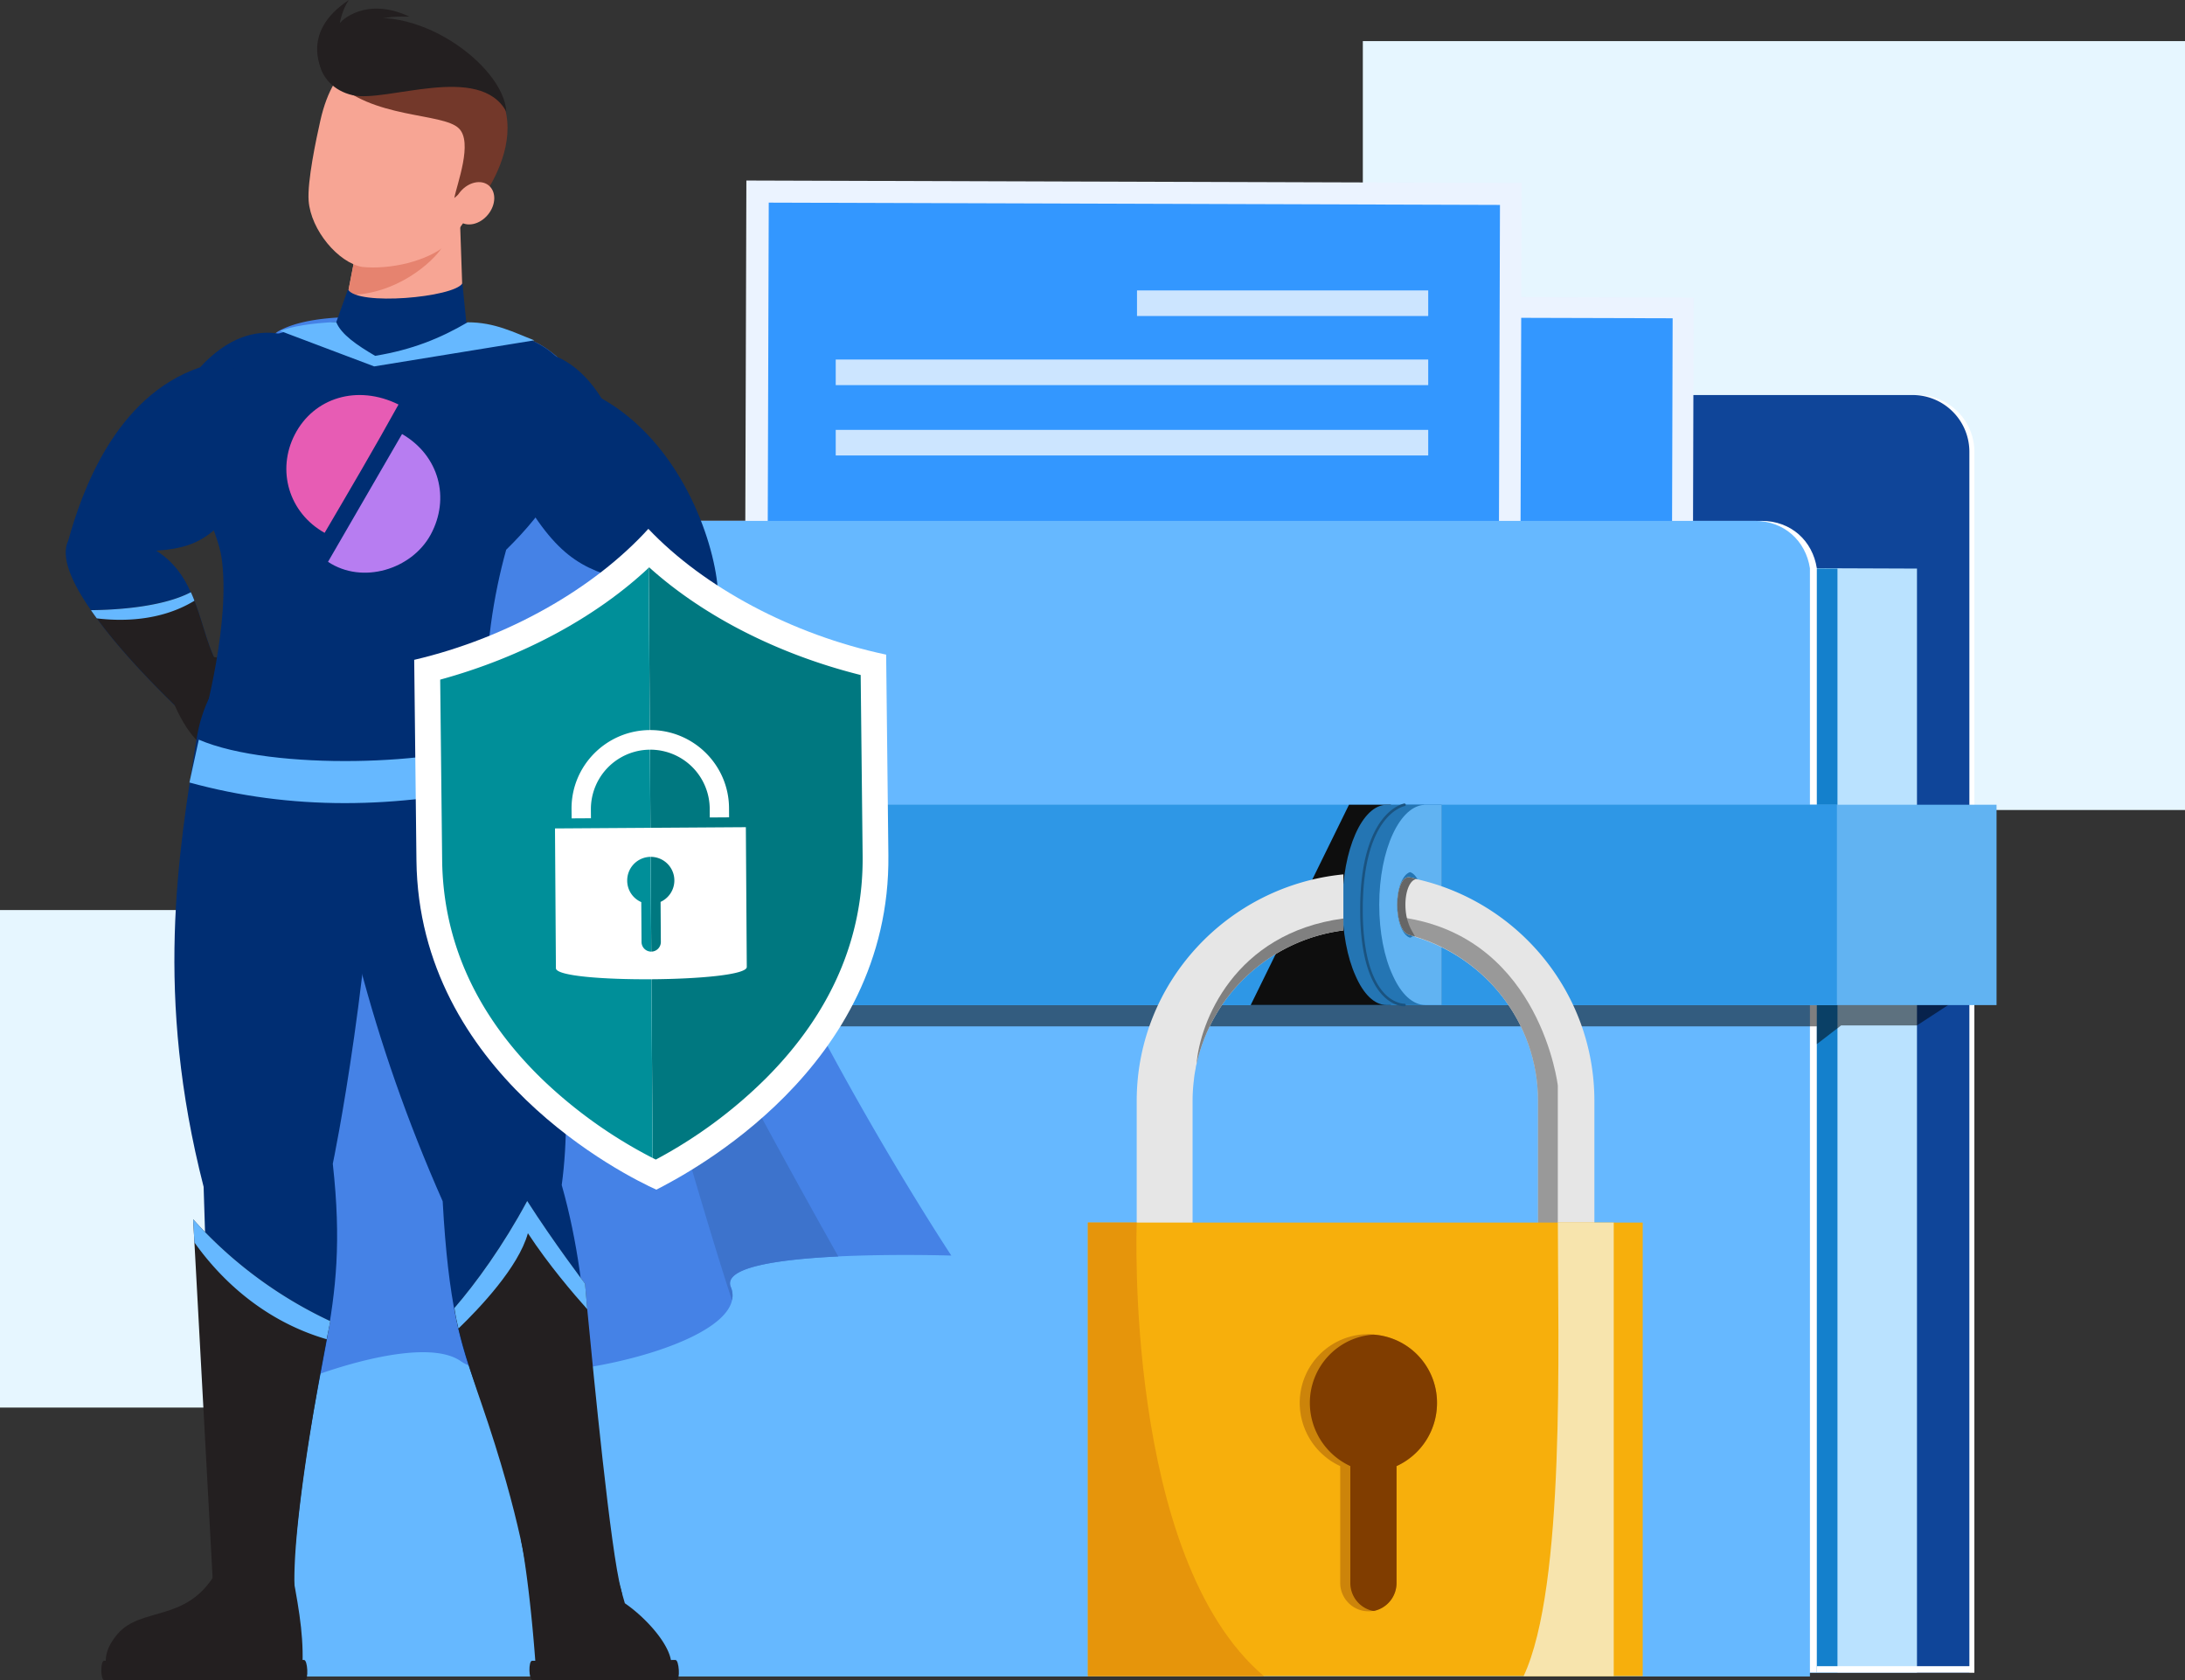 <svg xmlns="http://www.w3.org/2000/svg" viewBox="0 0 2232.29 1716.21"><rect x="0" y="0" width="2232.29" height="1716.21" fill="#333333" stroke="none"/><defs><style>.cls-1{isolation:isolate;}.cls-2{fill:#e6f6ff;}.cls-3{fill:#fff;}.cls-4{fill:#0f4599;}.cls-5{fill:#bae2ff;}.cls-6{fill:#1480cc;}.cls-7{fill:#ebf3ff;}.cls-8{fill:#3397ff;}.cls-9{fill:#e3eeff;}.cls-10{fill:#cce5ff;}.cls-11{fill:#66b8ff;}.cls-12{opacity:0.5;mix-blend-mode:darken;}.cls-13{fill:#61b3f2;}.cls-14{fill:#2e97e6;}.cls-15{fill:#0e0e0e;}.cls-16{fill:#2475b3;}.cls-17{fill:#3f9ee6;}.cls-18{fill:#1a5380;}.cls-19{fill:#e6e6e6;}.cls-20{fill:#999;}.cls-21{fill:gray;}.cls-22{fill:#666;}.cls-23{fill:#f7af0c;}.cls-24{fill:#cc840a;}.cls-25{fill:#803d00;}.cls-26{fill:#e6950b;}.cls-27{fill:#f7e4ad;}.cls-28{fill:#4582e6;}.cls-29{fill:#3d73cc;}.cls-30{fill:#002e73;}.cls-31{fill:#231f20;}.cls-32{fill:#f7a594;}.cls-33{fill:#e6836f;}.cls-34{fill:#73382a;}.cls-35{fill:#d9ffff;}.cls-36{fill:#007880;}.cls-37{fill:#008f99;}.cls-38{fill:#b77df1;}.cls-39{fill:#e75cb4;}</style></defs><g class="cls-1"><g id="Layer_2" data-name="Layer 2"><g id="shadow"><rect class="cls-2" x="1392.32" y="42" width="839.96" height="785.45" transform="translate(3624.61 869.45) rotate(180)"/><rect class="cls-2" y="929.65" width="565.56" height="508.24" transform="translate(565.56 2367.54) rotate(180)"/></g><g id="folder"><path class="cls-3" d="M1283.64,532.08V461.54a58,58,0,0,1,58-58H1959.1a58,58,0,0,1,58,58v1247H419.9V532.08Z"/><path class="cls-4" d="M1278.51,532.08V461.54a58,58,0,0,1,58-58H1954a58,58,0,0,1,58,58v1247H414.76V532.08Z"/><polygon class="cls-5" points="1958.47 580.83 1958.47 1708.57 478.89 1708.57 478.89 575.29 1958.47 580.83"/><polygon class="cls-6" points="1877.24 580.83 1877.24 1708.57 397.66 1708.57 397.66 575.29 1877.24 580.83"/><path class="cls-3" d="M338,532.09H1799.73c30,0,52.09,20.3,56.41,48.38v1128.1H260.82V609.09C260.46,568.57,297,532.09,338,532.09Z"/><rect class="cls-7" x="875.09" y="302.8" width="854.32" height="649.26" transform="translate(2602.74 1258.51) rotate(-179.84)"/><rect class="cls-8" x="897.39" y="323.99" width="810.62" height="596.88" transform="translate(2603.66 1248.5) rotate(-179.84)"/><polygon class="cls-9" points="1638.85 873.9 1117.92 872.44 1402.74 599.19 1638.85 873.9"/><polygon class="cls-9" points="1401.98 873.24 964.28 872.01 1201.79 646.17 1401.98 873.24"/><circle class="cls-9" cx="1240.05" cy="538.4" r="60.33" transform="translate(-17.51 1034.54) rotate(-45)"/><rect class="cls-7" x="761.49" y="185.59" width="792.03" height="688.78" transform="translate(2313.3 1063.66) rotate(-179.82)"/><rect class="cls-8" x="784.44" y="208.06" width="747.05" height="633.2" transform="translate(2314.23 1053.06) rotate(-179.82)"/><rect class="cls-10" x="1161.61" y="296.68" width="297.52" height="26.14"/><rect class="cls-10" x="853.82" y="367.27" width="605.32" height="26.14" transform="translate(2312.95 760.68) rotate(180)"/><rect class="cls-10" x="853.82" y="439.14" width="605.32" height="26.14" transform="translate(2312.95 904.41) rotate(180)"/><path class="cls-11" d="M331,532.09H1792.69c30,0,52.1,20.3,56.41,48.38V1712.61H253.78V609.09C253.42,568.57,290,532.09,331,532.09Z"/><rect class="cls-3" x="1856.14" y="1702.08" width="160.97" height="6.49" transform="translate(3873.24 3410.64) rotate(180)"/><polygon class="cls-12" points="2017.11 1009.24 1958.47 1047.49 1881 1047.49 1856.14 1066.62 1856.14 1048.45 260.82 1048.45 260.82 1009.24 2017.11 1009.24"/><rect class="cls-13" x="228.32" y="822.07" width="1811.45" height="204.67" transform="translate(2268.08 1848.81) rotate(180)"/><rect class="cls-14" x="228.32" y="822.07" width="1648.38" height="204.67" transform="translate(2105.01 1848.81) rotate(180)"/><polygon class="cls-15" points="1420.99 822.07 1420.99 1026.67 1277.77 1026.67 1378.19 822.07 1420.99 822.07"/><path class="cls-16" d="M1371.49,924.18c0,28.31,5,53.94,13.27,72.37,8.11,18.88,19.39,30.12,31.86,30.12h38V822.14h-38C1391.68,822.14,1371.49,868,1371.49,924.18Zm36,33.71c-7.12-2.25-12.67-16.17-12.67-33.71,0-17.08,5.55-31,12.67-33.27,7.12,2.25,12.67,16.19,12.67,33.27C1420.19,941.72,1414.64,955.64,1407.52,957.89Z"/><path class="cls-17" d="M1390.87,924.18c0,28.31,5.18,53.94,13.87,72.37,8.5,18.88,20.3,30.12,33.35,30.12h16.57V822.14h-16.57C1412,822.14,1390.87,868,1390.87,924.18Zm18.23,0c0-17.08,10.77-31,18.22-33.27,7.45,2.25,13.25,16.19,13.25,33.27,0,17.54-5.8,31.46-13.25,33.71C1419.87,955.64,1409.1,941.72,1409.1,924.18Z"/><path class="cls-16" d="M1389.72,924.18c0,28.31,4.94,53.94,13.26,72.37,8.11,18.88,19.4,30.12,31.86,30.12h38V822.14h-38C1409.91,822.14,1389.72,868,1389.72,924.18Zm36,33.71c-7.12-2.25-12.67-16.17-12.67-33.71,0-17.08,5.55-31,12.67-33.27,7.13,2.25,12.67,16.19,12.67,33.27C1438.41,941.72,1432.87,955.64,1425.74,957.89Z"/><path class="cls-13" d="M1409.09,924.18c0,28.31,5.18,53.94,13.88,72.37,8.49,18.88,20.29,30.12,33.34,30.12h16.57V822.14h-16.57C1430.22,822.14,1409.09,868,1409.09,924.18Zm18.23,0c0-17.08,5.8-31,13.25-33.27,7.46,2.25,13.26,16.19,13.26,33.27,0,17.54-5.8,31.46-13.26,33.71C1433.12,955.64,1427.32,941.72,1427.32,924.18Z"/><path class="cls-18" d="M1434.66,1028c-1.61,0-10.89-.43-20.68-9.84-11.13-10.68-24.39-34.8-24.39-89.08,0-51.7,12.1-78.32,22.24-91.54,11.17-14.57,22.32-16.63,22.79-16.72a1.33,1.33,0,0,1,.45,2.63h0c-.1,0-10.77,2.06-21.31,15.94-9.81,12.92-21.5,39-21.5,89.69,0,53.22,12.76,76.72,23.46,87.07,9.73,9.39,19,9.2,19.07,9.19a1.33,1.33,0,0,1,.11,2.66Z"/><path class="cls-19" d="M1440.56,955.15c1.8.45,3.13.9,4.93,1.35-.45.45-.45.45,0,.45,72.38,21.58,125.87,88.1,125.87,167.67v170.86h57.54V1124.62c0-110.58-77.77-203.18-181.61-226.56a36.86,36.86,0,0,0-6.73-1.79C1423.92,892.67,1422.57,952.46,1440.56,955.15Z"/><path class="cls-19" d="M1372.45,893.21v57.22c-74.17,9.55-134.06,64.58-150,136.48a19.1,19.1,0,0,0-.9,4.49,104.93,104.93,0,0,0-1.8,11.69,173.38,173.38,0,0,0-1.35,21.57v170.87h-57.09V1124.66C1161.33,1003.82,1254.2,904.81,1372.45,893.21Z"/><path class="cls-20" d="M1439.23,938.27c134.92,23.66,152.29,170.56,152.29,170.56v186.7h-20.24V1124.66c0-81.24-55.7-149.15-130.68-169.39-5.73-1.86-9.3-18.64-9.3-18.64S1434.84,937.43,1439.23,938.27Z"/><path class="cls-21" d="M1372.45,938.27v12.16c-74.17,9.55-134.06,64.58-150,136.48C1225.69,1044.94,1260.5,953.22,1372.45,938.27Z"/><path class="cls-22" d="M1440.56,955.15c1.8.45,3.13.9,4.93,1.35-1.35-3.6-8.66-11.77-9.56-28.84-.9-17.54,5.06-29.4,11.36-29.6a36.86,36.86,0,0,0-6.73-1.79C1423.92,892.67,1422.57,952.46,1440.56,955.15Z"/><rect class="cls-23" x="1111.43" y="1248.9" width="566.84" height="463.36"/><path class="cls-24" d="M1403.38,1363.36a21.91,21.91,0,0,0-5.4-.45,70.15,70.15,0,0,0-70.12,70.33,71.27,71.27,0,0,0,41.36,64.44V1617c0,15.89,13,29,28.76,29a15,15,0,0,0,4.5-.46h1.34a29.16,29.16,0,0,0,22.94-28.59V1497.68a70.79,70.79,0,0,0,41.35-64.44A69.72,69.72,0,0,0,1403.38,1363.36Z"/><path class="cls-25" d="M1403.38,1363.36c-36.41,2.26-65.19,32.67-65.19,69.88a71.28,71.28,0,0,0,41.37,64.44V1617a29.15,29.15,0,0,0,22.92,28.59h1.34a29.16,29.16,0,0,0,22.94-28.59V1497.68a70.79,70.79,0,0,0,41.35-64.44A69.72,69.72,0,0,0,1403.38,1363.36Z"/><path class="cls-26" d="M1291.3,1712.26H1111.43V1248.9h49.9S1148.08,1590.79,1291.3,1712.26Z"/><path class="cls-27" d="M1556.57,1712.26c43-91.93,35-339.06,35-463.36h57.09v463.36Z"/></g><g id="super_hero" data-name="super hero"><path class="cls-28" d="M971.92,1282.63s-58.16-1.88-115.46.86c-59.53,2.9-118.21,10.77-109.83,31.3a21.75,21.75,0,0,1,1.2,13.52c-12,54.91-229.05,96-276.94,62.26-35.76-25.15-134.29,7.18-174.66,24.63-76.88-514.63-79-1040.73-10.94-1077.33,68.08-36.44,256.76,9.75,256.76,9.75s95.62,25.32,134.62,286.87C715.84,895.86,971.92,1282.63,971.92,1282.63Z"/><path class="cls-29" d="M746.63,1314.79a21.75,21.75,0,0,1,1.2,13.52C689,1148.86,550.43,636.19,600.72,776c48.24,134.8,199.63,407.81,255.74,507.54C796.93,1286.39,738.25,1294.26,746.63,1314.79Z"/><path class="cls-30" d="M278.18,473.94c-55.94,68.42-66.2,85-118.55,88.61,17.62,11.12,28.06,26.17,35.24,42.42H195c15.4,33.7,17.62,73,44.48,95.11l-32.16,31.65-8.21,8.21s-1.2-1-3.25-2.91c-14-13-69.8-65.52-103-113.76-19.5-28-31.3-54.56-23.09-71.16,13.34-48.24,47.55-147.28,134.62-176.87,57.13-62.1,113.07-28.74,132.91-2.91C363.88,406.89,337.19,480.78,278.18,473.94Z"/><path class="cls-31" d="M239.52,700.08l-32.16,31.65L195.9,737c-13.17-12.31-63.47-59.53-97-105.37-2.06-2.74-4.11-5.65-6-8.39,16.59-.17,70-1.53,102-18.3H195a92.73,92.73,0,0,1,3.59,8.72C211,645.17,214.88,679.9,239.52,700.08Z"/><path class="cls-11" d="M198.63,613.69c-35.41,21.56-75.95,20.88-99.72,18-2.06-2.74-4.11-5.65-6-8.39,16.59-.17,70-1.53,102-18.3H195A92.73,92.73,0,0,1,198.63,613.69Z"/><path class="cls-31" d="M215.42,670.88s36.64,3.4,47.72,13c9.27,8.06,3.61,18.12,3.61,18.12,19.72,11.09,0,54.09-34.43,64.71s-57-54.24-57-54.24S180.58,673.19,215.42,670.88Z"/><path class="cls-31" d="M677.69,1714.54H553.39a14.79,14.79,0,0,1-5.57-5c-6.4-92.45-15.62-137-15.62-137l86.57-3.53,19.6,68.77C667.37,1657.67,701.94,1700.19,677.69,1714.54Z"/><path class="cls-31" d="M544,1716.21H691.33c3.74,0,2.49-20.49-1.25-20.49l-146.48.82C539.75,1696.54,540.13,1716.21,544,1716.21Z"/><path class="cls-30" d="M492.62,730c20.11,54.12,105.7,302.06,81.26,480.56,33.61,118.71,23.06,219.26,53.37,392.62L539,1607.78c-35.86-211.53-75.32-171.16-86.74-380.64-72.69-164.25-110.4-319.85-129.74-480.05C303.74,626.32,452,562.9,492.62,730Z"/><path class="cls-31" d="M539.94,1616.79s-6.6-63-48.11-183.2c-12.88-36.95-19.87-61.42-23.5-76.47-3.63-15.22-4.08-21-4.08-21,21.88-25.32,49.65-63.46,74.31-109.31,27,42.26,59.12,84.51,59.12,84.51s.82,9.92,2.28,26.17c6.51,68.08,24,248,34.56,286.18C647.56,1670.84,565.54,1697.7,539.94,1616.79Z"/><path class="cls-11" d="M600,1337.45c-14.09-15.74-39.46-45.33-60.68-77.66-9.62,34.89-50,77.15-70.95,97.33-3.63-15.22-4.08-21-4.08-21,21.88-25.32,49.65-63.46,74.31-109.31,27,42.26,59.12,84.51,59.12,84.51S598.5,1321.2,600,1337.45Z"/><path class="cls-30" d="M388.28,752.89C382.05,988.6,340,1188.81,340,1188.81c17.79,160.81-22.67,190.79-40.94,420.85l-79.74-1.06c-.2-93.38-5.62-209-11.29-396.25-50.2-195.68-26-339.8-7.3-456.77C220.74,622.71,401,578.74,388.28,752.89Z"/><path class="cls-31" d="M299.1,1609.66c7.11,38.09,12.21,67.81,9.23,102.28l-193.12,3.76s-19.11-18.62,4.92-46.54,69.67-11.77,99.23-60.56Z"/><path class="cls-31" d="M106.44,1716.21H311.61c3.74,0,2.76-20.49-1-20.49l-204.3.82C102.48,1696.54,102.6,1716.21,106.44,1716.21Z"/><path class="cls-31" d="M337.45,1349.59s-1.38,6.85-3.73,18.48C324,1418.87,298,1560.68,301,1624.49c-36.25,43.28-83.37-4.79-83.37-4.79l-19-350.5-1.3-23.61A436.71,436.71,0,0,0,337.45,1349.59Z"/><path class="cls-11" d="M337.45,1349.59s-1.38,6.85-3.73,18.48c-70.43-20.53-113.8-68.77-135.08-98.87l-1.3-23.61A436.71,436.71,0,0,0,337.45,1349.59Z"/><path class="cls-30" d="M206.71,741.75c0,40.76,289.47,29,289.47-11.8-1-67.25,8.3-122.59,20.95-168.34,86.79-85,81.61-151,59.62-186.83-37.92-61.74-229.49-58.24-298.46-31.7C250.9,353.62,214.12,396.55,202.36,465c-6.05,35.19,19.86,76.17,24,104.62C235.79,635.43,208.64,732.3,206.71,741.75Z"/><path class="cls-32" d="M387.16,371.09c14.28-11.35,71.25-28.85,86.4-41.26l-3.42-98.89-56-5.46a166.5,166.5,0,0,0-46.47,10.76l-12.61,65.12-2.78,14.12C345.93,329.38,358.5,346.14,387.16,371.09Z"/><path class="cls-33" d="M451.29,253.33c-8.78,13.52-45.57,48.15-96.24,48L366,245Z"/><path class="cls-32" d="M327.31,123.05c-4.39,19.49-13.44,62.26-12,82,2.25,30,30.26,63.26,54.69,67.63,28.28,2.88,66.41-5.54,87.1-23.33,11.52-13.5,33.82-45.52,44.08-73.56C522.63,117.28,481.31,66,428.89,54.16S341,62.31,327.31,123.05Z"/><path class="cls-34" d="M483.66,214.38c10.94-19.24-3.59-27-19.51-12.1,2.72-14.51,19.27-57.05,4.61-71.16-16.56-16.36-89.43-9.24-128.57-50.06,0,0,29.18-64,124.94-26.19C573.3,112.22,483.66,214.38,483.66,214.38Z"/><ellipse class="cls-32" cx="484.32" cy="207.69" rx="23.61" ry="18.35" transform="translate(15.06 447.47) rotate(-50.28)"/><path class="cls-30" d="M355.47,295.66c9.57,17.09,108,8.2,116.94-6.16l5.48,54.71-91.65,52-47.87-52.66Z"/><path class="cls-31" d="M517.31,114.1c-2.7-47.89-95.39-115.47-161.88-90.38-44.84,16.92-34.32,64.52,4.72,73.51C394.59,105.16,490,63.89,517.31,114.1Z"/><path class="cls-31" d="M347.16,23.87s2-13.66,9.34-23.87c-52,34.08-26.13,74.83-25.52,76.57C351.61,13.92,400.84,16.8,418.32,17,373.35-4.15,347.61,22,347.16,23.87Z"/><path class="cls-11" d="M203.1,755.58c75.51,32.57,250,25.4,302.09.45l13.34,44.16c-113.43,26.74-221.95,27.49-325-.84Z"/><path class="cls-30" d="M708.39,652c-49.95,53.54-155.32,114.6-155.32,114.6L520.74,720.1c33.53-18.48,52-66.38,84-99.22,10.95-11.29,23.44-20.7,38.49-26.86-51-13.17-76.64-25.83-119.06-103.32C464.8,486.6,452,408.94,484.3,380c24.29-21.73,85.53-44.48,130.35,27,80.06,45,114.27,143.17,118.55,193.12C737.13,614.38,726.35,632.68,708.39,652Z"/><path class="cls-31" d="M549.73,695.74s-36.65-3.35-49.31,4.1c-10.59,6.23-6.86,17.16-6.86,17.16-21.42,7.3-9.89,53.18,22,69.91S581.52,744,581.52,744,583.55,704.38,549.73,695.74Z"/><path class="cls-31" d="M708.39,652c-3.08,3.24-6.33,6.66-9.75,9.91-52.68,51-145.57,104.69-145.57,104.69L520.74,720.1c28.91-15.91,46.53-53.55,71.33-84.68a172.32,172.32,0,0,1,12.66-14.54C617.22,628.24,654.51,647.91,708.39,652Z"/><path class="cls-11" d="M708.39,652c-3.08,3.24-6.33,6.66-9.75,9.91-45.16-2.22-87.58-18.47-106.57-26.51a172.32,172.32,0,0,1,12.66-14.54C617.22,628.24,654.51,647.91,708.39,652Z"/><path class="cls-35" d="M415.05,452.54h0l0-.26Z"/><path class="cls-35" d="M415.05,452.54h0l0-.26Z"/><path class="cls-35" d="M324.63,439.57s0-.23,0-.26l0,.26Z"/><path class="cls-35" d="M324.63,439.57s0-.23,0-.26l0,.26Z"/><path class="cls-11" d="M343.48,328.92c4.91,12.62,21.3,23.74,39.78,34.58,37.53-6.14,66.32-17.76,94.48-34.24,27.71-.13,47.65,10.53,68.15,18.4L382.28,374.29,286.17,338C299,333.35,317.25,330.2,343.48,328.92Z"/><path class="cls-35" d="M905.61,668.47h0c0-.8,0-1.16,0-1.24C905.6,667.38,905.61,668.47,905.61,668.47Z"/><path class="cls-35" d="M905.61,668.47h0c0-.8,0-1.16,0-1.24C905.6,667.38,905.61,668.47,905.61,668.47Z"/><path class="cls-35" d="M422.89,673.79s0-1.1,0-1.24c0,.08,0,.43,0,1.24Z"/><path class="cls-35" d="M422.89,673.79s0-1.1,0-1.24c0,.08,0,.43,0,1.24Z"/><path class="cls-3" d="M662.39,540.24C719,599.85,809.13,648.42,905.33,668.74c.07,6.38.46,41.76,2.28,204.83,2.41,217.53-204.87,325.2-237.05,341.72-31.38-14.13-242.69-118.88-245.11-336.41-1.81-163.07-2.2-198.45-2.28-204.83C518.89,651.62,607.08,601.09,662.39,540.24Z"/><path class="cls-36" d="M663.23,579.55c55.42,49.94,132,89,216.07,110l2,184.31c.94,84.33-32.21,160.84-98.54,227.42A478.23,478.23,0,0,1,670,1184.54l-3.21-1.62-4-602.93C662.91,579.84,663.08,579.7,663.23,579.55Z"/><path class="cls-37" d="M662.75,580l4,602.93a479.27,479.27,0,0,1-111.46-79.15c-67.79-65.1-102.63-140.87-103.57-225.2l-2-184.31C533,671.48,608.49,630.93,662.75,580Z"/><path class="cls-3" d="M567,846.28l.94,142.79c.11,15.9,195.13,14.62,195-1.28L762,845Zm73.78,53.42a24.09,24.09,0,1,1,34.1,21.61l.27,40.56a9.87,9.87,0,1,1-19.73.13l-.27-40.47A23.89,23.89,0,0,1,640.78,899.7Z"/><path class="cls-3" d="M584,836l19.74-.12-.06-9.62a60.7,60.7,0,0,1,121.39-.8l.06,9.62,19.74-.13-.06-9.62c-.29-44.15-36.62-79.83-81-79.54s-80.19,36.45-79.9,80.6Z"/></g><g id="BG"><path class="cls-38" d="M335.12,573.92l75.63-130.54c38,22,49.38,65.75,29.21,102.82C420.68,581.61,370.35,597.35,335.12,573.92Z"/><path class="cls-39" d="M331.65,544.33C295.1,523.88,282.38,480.46,301.13,444c19.46-37.86,64-51.54,106-30.77C382.68,457.46,357.13,500.87,331.65,544.33Z"/></g></g></g></svg>